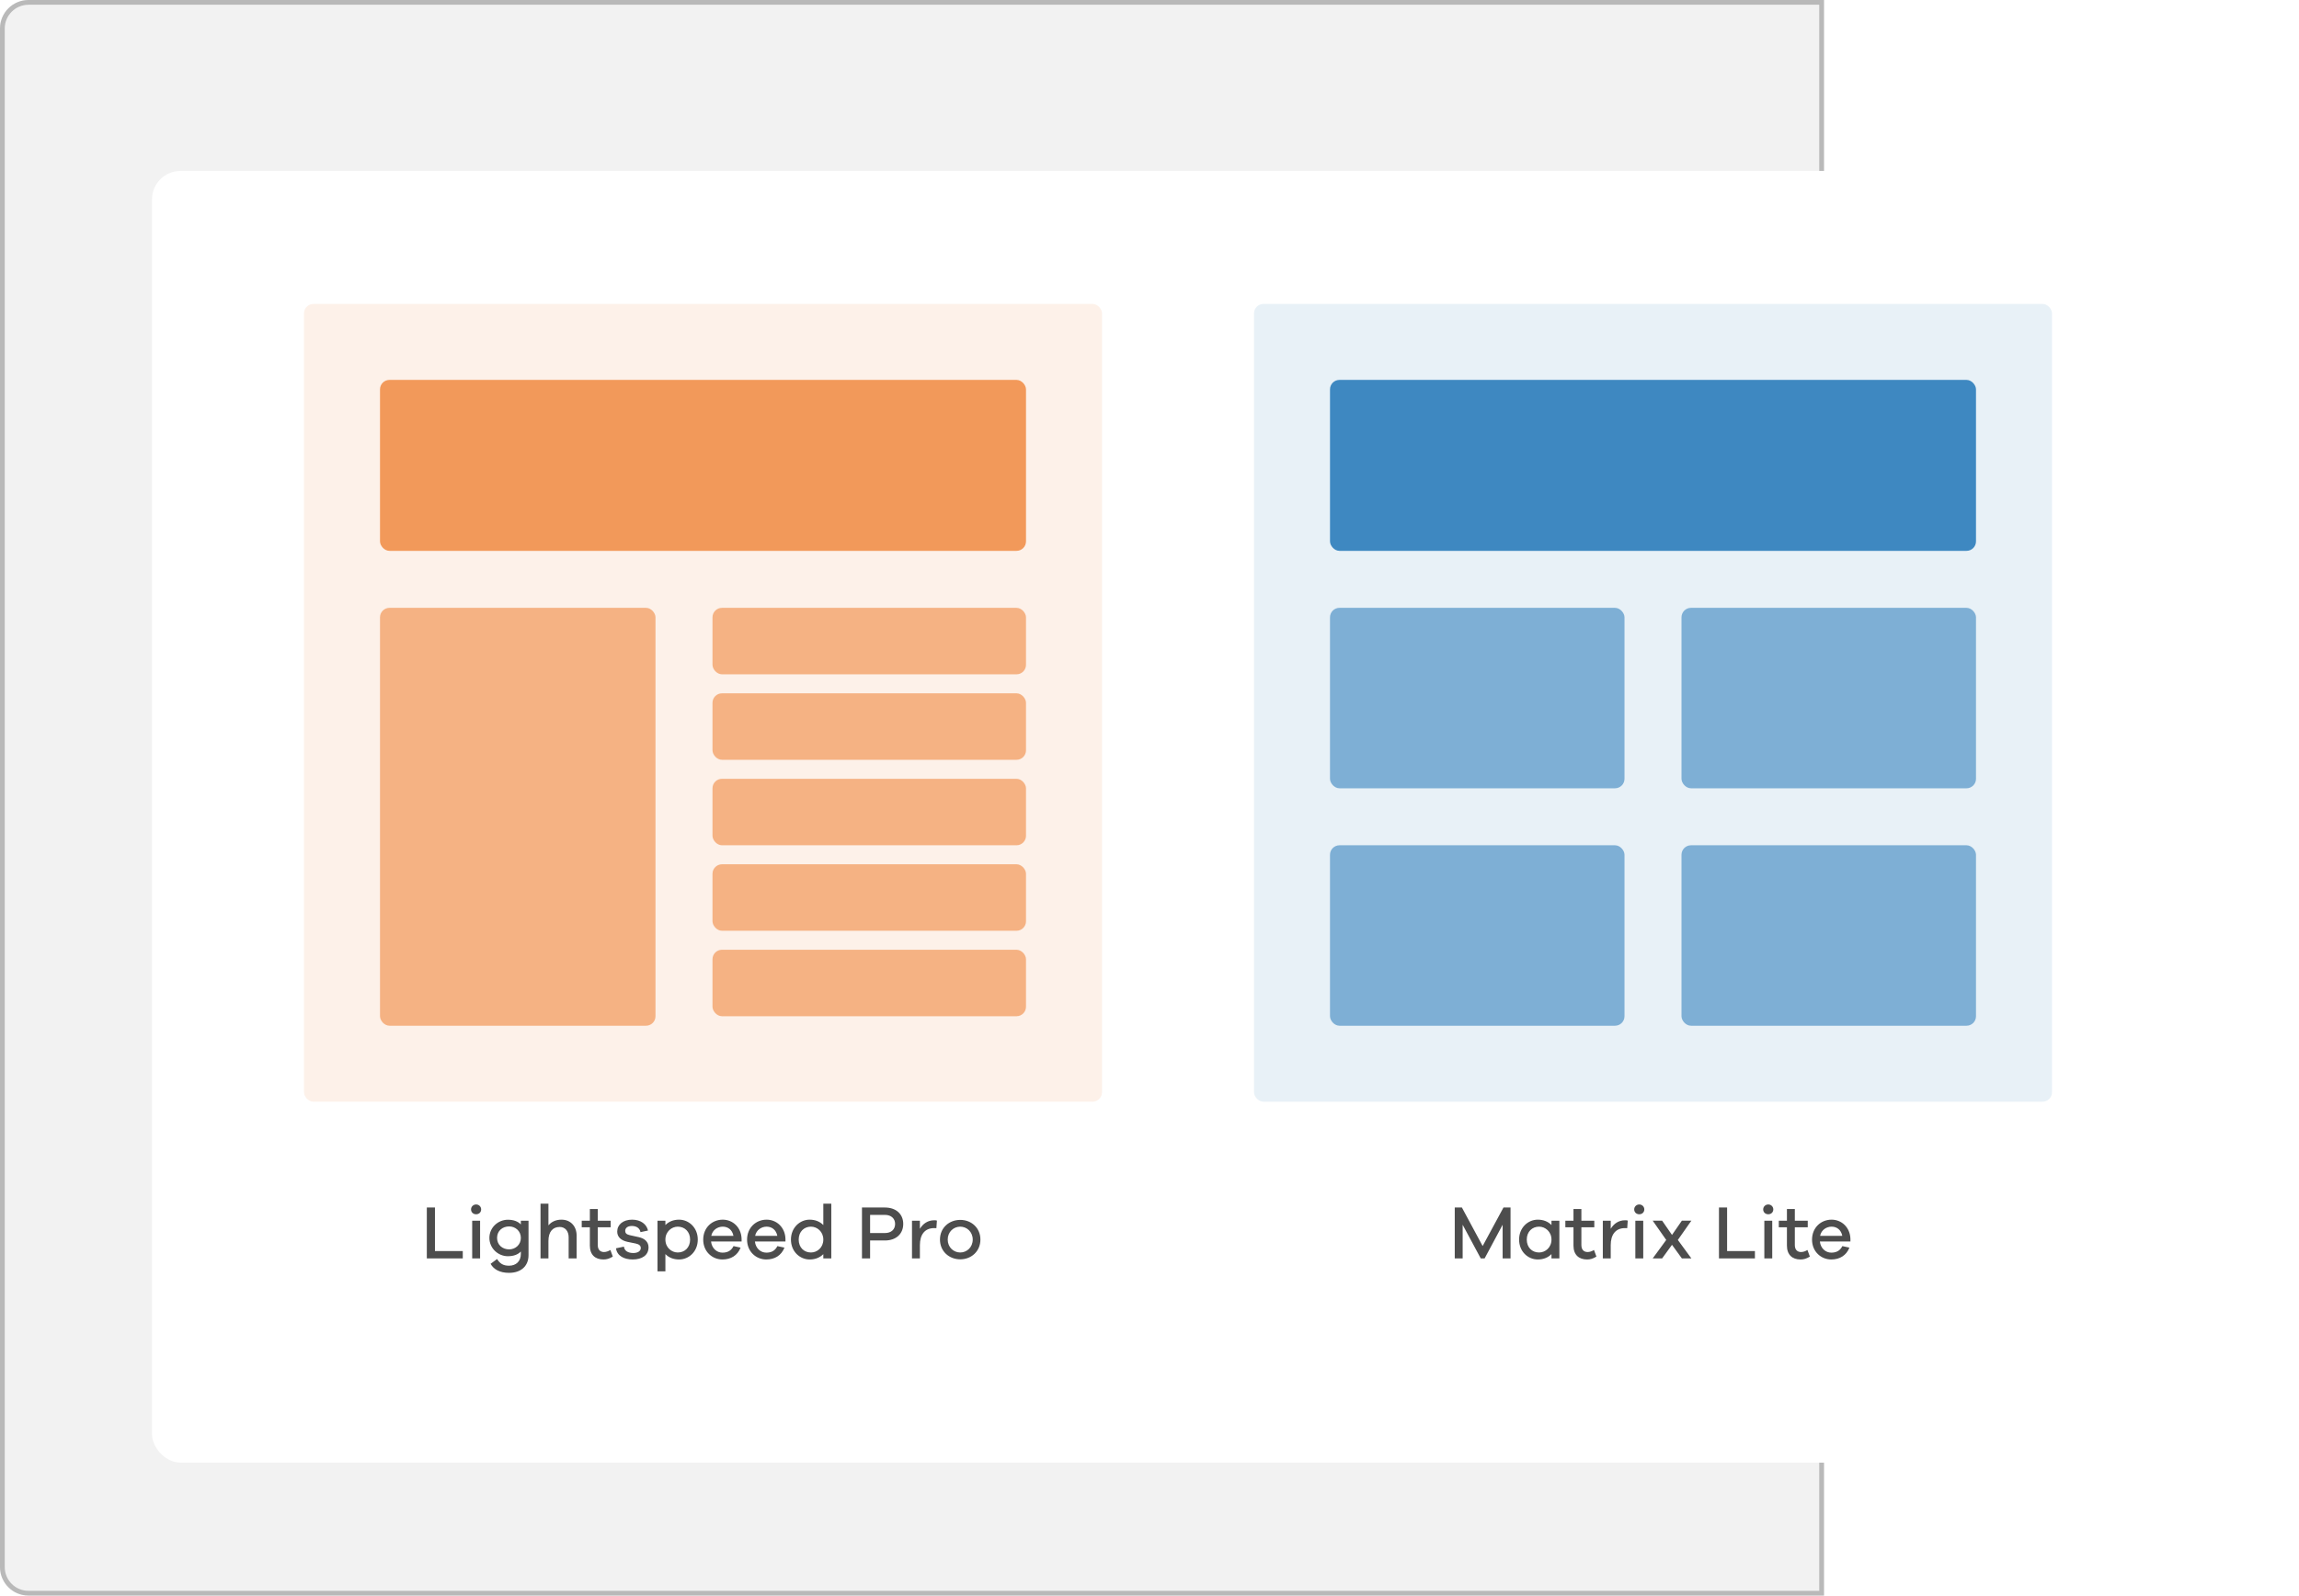 <svg width="484" height="336" viewBox="0 0 484 336" fill="none" xmlns="http://www.w3.org/2000/svg">
<path d="M384 336L6 336C2.686 336 2.34843e-07 333.314 5.24537e-07 330L2.88495e-05 6C2.91392e-05 2.686 2.686 -3.33355e-05 6 -3.30458e-05L384 0L384 336Z" fill="#808080" fill-opacity="0.1"/>
<path d="M383.5 335.5L6 335.5C2.962 335.5 0.5 333.038 0.5 330L0.5 6C0.5 2.962 2.962 0.5 6 0.5L383.5 0.5L383.5 335.5Z" stroke="#808080" stroke-opacity="0.5"/>
<g filter="url(#filter0_d)">
<rect x="32" y="32" width="432" height="272" rx="6" fill="white"/>
</g>
<rect x="64" y="64" width="168" height="168" rx="2" fill="#EE741F" fill-opacity="0.1"/>
<rect opacity="0.7" x="80" y="80" width="136" height="36" rx="2" fill="#EE741F"/>
<rect opacity="0.5" x="80" y="128" width="58" height="88" rx="2" fill="#EE741F"/>
<rect opacity="0.5" x="150" y="128" width="66" height="14" rx="2" fill="#EE741F"/>
<rect opacity="0.5" x="150" y="146" width="66" height="14" rx="2" fill="#EE741F"/>
<rect opacity="0.5" x="150" y="182" width="66" height="14" rx="2" fill="#EE741F"/>
<rect opacity="0.5" x="150" y="164" width="66" height="14" rx="2" fill="#EE741F"/>
<rect opacity="0.5" x="150" y="200" width="66" height="14" rx="2" fill="#EE741F"/>
<path d="M97.426 263.448H91.57V254.28H89.858V265H97.426V263.448ZM100.24 253.64C99.616 253.64 99.168 254.12 99.168 254.68C99.168 255.272 99.616 255.704 100.24 255.704C100.848 255.704 101.296 255.272 101.296 254.68C101.296 254.12 100.848 253.64 100.24 253.64ZM101.072 265V257.064H99.408V265H101.072ZM111.269 257.064H109.653V257.848C109.045 257.208 108.133 256.856 106.917 256.856C104.885 256.856 103.029 258.472 103.029 260.68C103.029 262.888 104.885 264.536 106.917 264.536C108.133 264.536 109.045 264.184 109.653 263.544V264.056C109.653 265.592 108.661 266.536 107.157 266.536C105.893 266.536 105.237 266.056 104.645 265.128L103.285 266.136C103.925 267.32 105.253 268.04 107.157 268.04C109.637 268.04 111.269 266.664 111.269 264.296V257.064ZM107.189 263.096C105.765 263.096 104.645 262.136 104.645 260.68C104.645 259.208 105.765 258.264 107.189 258.264C108.485 258.264 109.653 259.208 109.653 260.68C109.653 262.136 108.485 263.096 107.189 263.096ZM118.211 256.84C117.027 256.84 116.099 257.272 115.459 258.04V253.48H113.795V265H115.459V261.336C115.459 259.336 116.403 258.376 117.827 258.376C118.963 258.376 119.715 259.24 119.715 260.536V265H121.395V260.2C121.395 258.216 120.115 256.84 118.211 256.84ZM128.501 263.224C128.085 263.496 127.573 263.656 127.157 263.656C126.373 263.656 125.845 263.176 125.845 262.184V258.44H128.565V257.064H125.845V254.6H124.181V257.064H122.469V258.44H124.181V262.296C124.181 264.264 125.333 265.224 127.045 265.224C127.717 265.224 128.261 265.064 129.013 264.616L128.501 263.224ZM129.686 262.872C129.894 264.472 131.414 265.224 133.19 265.224C135.174 265.224 136.534 264.328 136.534 262.664C136.534 261.544 135.75 260.792 134.47 260.52L132.582 260.104C131.878 259.944 131.622 259.656 131.622 259.208C131.622 258.648 132.054 258.168 133.03 258.168C134.054 258.168 134.71 258.696 134.838 259.464L136.422 259.128C136.134 257.8 134.902 256.84 133.078 256.84C131.174 256.84 129.942 257.88 129.942 259.352C129.942 260.472 130.726 261.208 132.102 261.512L133.83 261.864C134.566 262.024 134.902 262.328 134.902 262.808C134.902 263.432 134.294 263.864 133.334 263.864C132.294 263.864 131.462 263.464 131.35 262.52L129.686 262.872ZM142.964 256.84C141.764 256.84 140.772 257.256 140.084 257.976V257.064H138.42V267.72H140.084V264.088C140.772 264.808 141.764 265.224 142.964 265.224C145.044 265.224 146.9 263.544 146.9 261.032C146.9 258.536 145.044 256.84 142.964 256.84ZM142.692 263.752C141.38 263.752 140.084 262.712 140.084 261.032C140.084 259.368 141.38 258.312 142.692 258.312C144.148 258.312 145.284 259.368 145.284 261.032C145.284 262.712 144.148 263.752 142.692 263.752ZM156.125 260.856C156.045 258.472 154.285 256.84 152.157 256.84C149.917 256.84 148.045 258.52 148.045 261.048C148.045 263.56 149.933 265.224 152.093 265.224C153.853 265.224 155.261 264.392 155.917 262.728L154.429 262.408C153.869 263.528 152.973 263.784 152.093 263.784C150.925 263.784 149.853 262.904 149.693 261.432H156.125V260.856ZM152.157 258.312C153.245 258.312 154.157 258.952 154.413 260.248H149.741C149.997 258.968 151.117 258.312 152.157 258.312ZM165.359 260.856C165.279 258.472 163.519 256.84 161.391 256.84C159.151 256.84 157.279 258.52 157.279 261.048C157.279 263.56 159.167 265.224 161.327 265.224C163.087 265.224 164.495 264.392 165.151 262.728L163.663 262.408C163.103 263.528 162.207 263.784 161.327 263.784C160.159 263.784 159.087 262.904 158.927 261.432H165.359V260.856ZM161.391 258.312C162.479 258.312 163.391 258.952 163.647 260.248H158.975C159.231 258.968 160.351 258.312 161.391 258.312ZM175.01 253.48H173.33V257.976C172.626 257.256 171.65 256.84 170.45 256.84C168.386 256.84 166.514 258.536 166.514 261.032C166.514 263.544 168.386 265.224 170.45 265.224C171.65 265.224 172.626 264.808 173.33 264.104V265H175.01V253.48ZM170.722 263.752C169.282 263.752 168.146 262.712 168.146 261.032C168.146 259.368 169.282 258.312 170.722 258.312C172.05 258.312 173.33 259.368 173.33 261.032C173.33 262.712 172.05 263.752 170.722 263.752ZM181.467 254.28V265H183.179V261.224H186.299C188.667 261.224 190.155 259.816 190.155 257.736C190.155 255.688 188.667 254.28 186.299 254.28H181.467ZM183.179 259.656V255.832H186.299C187.643 255.832 188.443 256.632 188.443 257.736C188.443 258.888 187.643 259.656 186.299 259.656H183.179ZM196.686 256.968C195.31 256.968 194.302 257.704 193.662 258.76V257.064H191.998V265H193.662V262.2C193.662 260.024 194.654 258.616 196.67 258.616C196.814 258.616 197.006 258.616 197.134 258.632L197.246 257.032C197.038 256.968 196.878 256.968 196.686 256.968ZM202.161 256.888C199.809 256.888 197.889 258.568 197.889 261.032C197.889 263.496 199.809 265.192 202.161 265.192C204.497 265.192 206.401 263.496 206.401 261.032C206.401 258.568 204.497 256.888 202.161 256.888ZM202.161 263.752C200.769 263.752 199.521 262.68 199.521 261.032C199.521 259.384 200.769 258.312 202.161 258.312C203.521 258.312 204.785 259.384 204.785 261.032C204.785 262.68 203.521 263.752 202.161 263.752Z" fill="#4D4D4D"/>
<rect x="264" y="64" width="168" height="168" rx="2" fill="#E8F1F7"/>
<rect x="280" y="128" width="62" height="38" rx="2" fill="#146EB4" fill-opacity="0.5"/>
<rect x="354" y="128" width="62" height="38" rx="2" fill="#146EB4" fill-opacity="0.5"/>
<rect x="280" y="178" width="62" height="38" rx="2" fill="#146EB4" fill-opacity="0.5"/>
<rect x="354" y="178" width="62" height="38" rx="2" fill="#146EB4" fill-opacity="0.5"/>
<rect x="280" y="80" width="136" height="36" rx="2" fill="#146EB4" fill-opacity="0.8"/>
<path d="M318.008 254.28H316.52L312.136 262.392L307.768 254.28H306.264V265H307.928V257.912L311.736 265H312.552L316.344 257.912V265H318.008V254.28ZM328.29 257.064H326.626V257.976C325.938 257.256 324.946 256.84 323.746 256.84C321.666 256.84 319.81 258.536 319.81 261.032C319.81 263.544 321.666 265.224 323.746 265.224C324.946 265.224 325.938 264.808 326.626 264.088V265H328.29V257.064ZM324.018 263.752C322.562 263.752 321.426 262.712 321.426 261.032C321.426 259.368 322.562 258.312 324.018 258.312C325.33 258.312 326.626 259.368 326.626 261.032C326.626 262.712 325.33 263.752 324.018 263.752ZM335.579 263.224C335.163 263.496 334.651 263.656 334.235 263.656C333.451 263.656 332.923 263.176 332.923 262.184V258.44H335.643V257.064H332.923V254.6H331.259V257.064H329.547V258.44H331.259V262.296C331.259 264.264 332.411 265.224 334.123 265.224C334.795 265.224 335.339 265.064 336.091 264.616L335.579 263.224ZM342.124 256.968C340.748 256.968 339.74 257.704 339.1 258.76V257.064H337.436V265H339.1V262.2C339.1 260.024 340.092 258.616 342.108 258.616C342.252 258.616 342.444 258.616 342.572 258.632L342.684 257.032C342.476 256.968 342.316 256.968 342.124 256.968ZM345.115 253.64C344.491 253.64 344.043 254.12 344.043 254.68C344.043 255.272 344.491 255.704 345.115 255.704C345.723 255.704 346.171 255.272 346.171 254.68C346.171 254.12 345.723 253.64 345.115 253.64ZM345.947 265V257.064H344.283V265H345.947ZM353.232 261.112L356.08 257.048H354.08L352 260.056L349.92 257.048H347.936L350.784 261.112L347.936 265H349.92L352 262.136L354.08 265H356.08L353.232 261.112ZM369.457 263.448H363.601V254.28H361.889V265H369.457V263.448ZM372.271 253.64C371.647 253.64 371.199 254.12 371.199 254.68C371.199 255.272 371.647 255.704 372.271 255.704C372.879 255.704 373.327 255.272 373.327 254.68C373.327 254.12 372.879 253.64 372.271 253.64ZM373.103 265V257.064H371.439V265H373.103ZM380.516 263.224C380.1 263.496 379.588 263.656 379.172 263.656C378.388 263.656 377.86 263.176 377.86 262.184V258.44H380.58V257.064H377.86V254.6H376.196V257.064H374.484V258.44H376.196V262.296C376.196 264.264 377.348 265.224 379.06 265.224C379.732 265.224 380.276 265.064 381.028 264.616L380.516 263.224ZM389.562 260.856C389.482 258.472 387.722 256.84 385.594 256.84C383.354 256.84 381.482 258.52 381.482 261.048C381.482 263.56 383.37 265.224 385.53 265.224C387.29 265.224 388.698 264.392 389.354 262.728L387.866 262.408C387.306 263.528 386.41 263.784 385.53 263.784C384.362 263.784 383.29 262.904 383.13 261.432H389.562V260.856ZM385.594 258.312C386.682 258.312 387.594 258.952 387.85 260.248H383.178C383.434 258.968 384.554 258.312 385.594 258.312Z" fill="#4D4D4D"/>
<defs>
<filter id="filter0_d" x="12" y="16" width="472" height="312" filterUnits="userSpaceOnUse" color-interpolation-filters="sRGB">
<feFlood flood-opacity="0" result="BackgroundImageFix"/>
<feColorMatrix in="SourceAlpha" type="matrix" values="0 0 0 0 0 0 0 0 0 0 0 0 0 0 0 0 0 0 127 0"/>
<feOffset dy="4"/>
<feGaussianBlur stdDeviation="10"/>
<feColorMatrix type="matrix" values="0 0 0 0 0.596 0 0 0 0 0.596 0 0 0 0 0.596 0 0 0 0.2 0"/>
<feBlend mode="normal" in2="BackgroundImageFix" result="effect1_dropShadow"/>
<feBlend mode="normal" in="SourceGraphic" in2="effect1_dropShadow" result="shape"/>
</filter>
</defs>
</svg>
